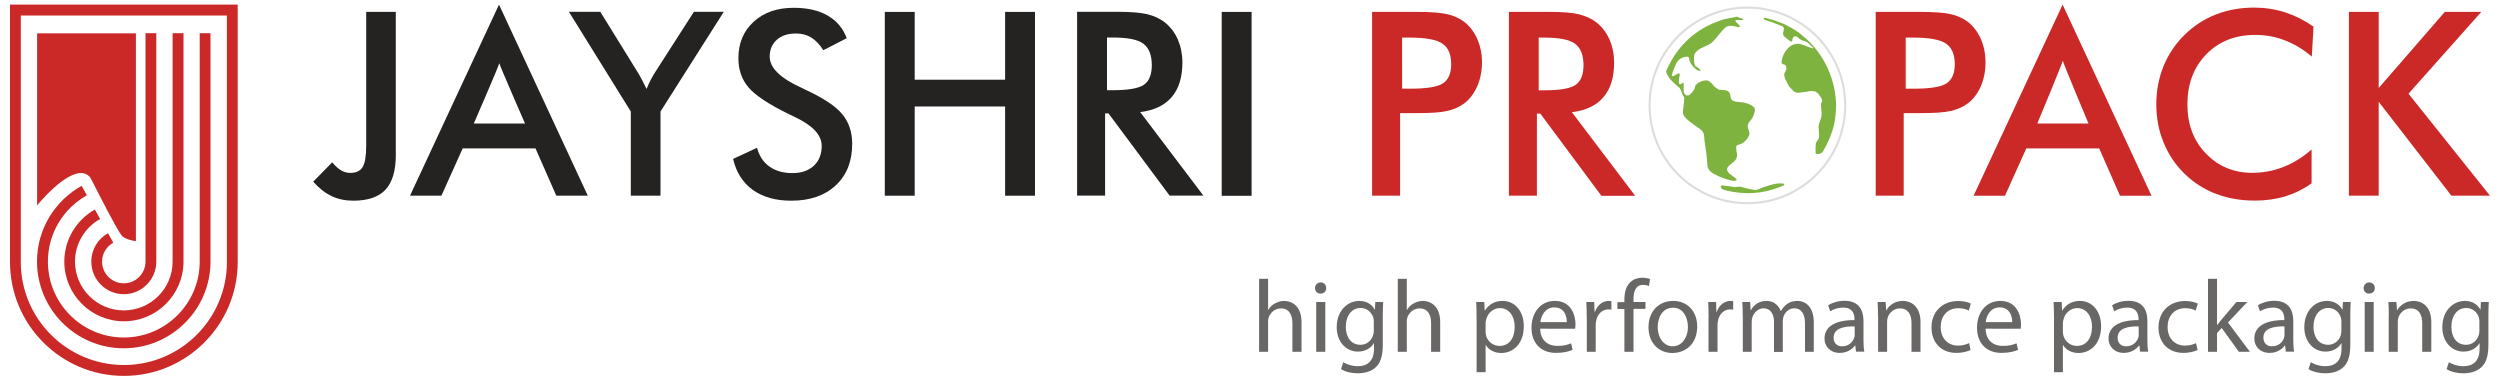 <?xml version="1.0" encoding="utf-8"?>
<!-- Generator: Adobe Illustrator 24.1.2, SVG Export Plug-In . SVG Version: 6.00 Build 0)  -->
<svg version="1.1" id="Layer_1" xmlns="http://www.w3.org/2000/svg" xmlns:xlink="http://www.w3.org/1999/xlink" x="0px" y="0px"
	 viewBox="0 0 250 38" style="enable-background:new 0 0 250 38;" xml:space="preserve">
<style type="text/css">
	.st0{fill:#696766;}
	.st1{fill:#252321;}
	.st2{fill:none;stroke:#DEDDDB;stroke-width:0.216;stroke-miterlimit:10;}
	.st3{fill:#7FB340;}
	.st4{fill:#CB2928;}
</style>
<g>
	<g>
		<path class="st0" d="M125.91,27.88h0.9v3.11h0.02c0.14-0.26,0.37-0.49,0.65-0.64c0.27-0.15,0.59-0.26,0.93-0.26
			c0.67,0,1.74,0.41,1.74,2.13v2.96h-0.91v-2.86c0-0.8-0.3-1.48-1.15-1.48c-0.59,0-1.05,0.41-1.22,0.9
			c-0.05,0.12-0.06,0.26-0.06,0.44v3h-0.9V27.88z"/>
		<path class="st0" d="M132.62,28.81c0.01,0.31-0.21,0.55-0.57,0.55c-0.32,0-0.55-0.24-0.55-0.55c0-0.31,0.24-0.57,0.57-0.57
			C132.41,28.24,132.62,28.49,132.62,28.81 M131.62,30.2h0.91v4.98h-0.91V30.2z"/>
		<path class="st0" d="M138.32,30.2c-0.02,0.37-0.04,0.77-0.04,1.37v2.89c0,1.14-0.23,1.84-0.71,2.27c-0.49,0.46-1.19,0.6-1.81,0.6
			c-0.6,0-1.26-0.15-1.66-0.42l0.23-0.69c0.33,0.21,0.85,0.4,1.46,0.4c0.92,0,1.61-0.49,1.61-1.74v-0.55h-0.02
			c-0.28,0.46-0.82,0.83-1.59,0.83c-1.24,0-2.12-1.05-2.12-2.43c0-1.69,1.11-2.64,2.25-2.64c0.86,0,1.34,0.46,1.55,0.87h0.02
			l0.04-0.76H138.32z M137.38,32.17c0-0.15-0.01-0.28-0.05-0.41c-0.17-0.52-0.61-0.96-1.27-0.96c-0.86,0-1.48,0.73-1.48,1.89
			c0,0.98,0.5,1.79,1.47,1.79c0.56,0,1.06-0.35,1.25-0.93c0.06-0.15,0.08-0.33,0.08-0.48V32.17z"/>
		<path class="st0" d="M139.78,27.88h0.9v3.11h0.02c0.14-0.26,0.37-0.49,0.65-0.64c0.27-0.15,0.59-0.26,0.93-0.26
			c0.67,0,1.74,0.41,1.74,2.13v2.96h-0.91v-2.86c0-0.8-0.3-1.48-1.15-1.48c-0.59,0-1.05,0.41-1.22,0.9
			c-0.05,0.12-0.06,0.26-0.06,0.44v3h-0.9V27.88z"/>
		<path class="st0" d="M147.66,31.83c0-0.64-0.02-1.15-0.04-1.63h0.81l0.04,0.85h0.03c0.37-0.6,0.96-0.96,1.77-0.96
			c1.21,0,2.11,1.02,2.11,2.53c0,1.79-1.09,2.68-2.26,2.68c-0.66,0-1.23-0.29-1.54-0.79h-0.02v2.71h-0.9V31.83z M148.56,33.16
			c0,0.13,0.02,0.26,0.04,0.37c0.16,0.63,0.71,1.06,1.36,1.06c0.96,0,1.51-0.78,1.51-1.92c0-1-0.53-1.86-1.48-1.86
			c-0.62,0-1.2,0.45-1.37,1.13c-0.03,0.11-0.06,0.25-0.06,0.37V33.16z"/>
		<path class="st0" d="M154.02,32.86c0.02,1.22,0.81,1.73,1.71,1.73c0.65,0,1.04-0.11,1.38-0.26l0.15,0.65
			c-0.32,0.15-0.87,0.31-1.66,0.31c-1.54,0-2.45-1.01-2.45-2.51c0-1.5,0.88-2.69,2.34-2.69c1.63,0,2.06,1.43,2.06,2.35
			c0,0.19-0.03,0.33-0.04,0.43H154.02z M156.68,32.21c0.01-0.58-0.24-1.47-1.25-1.47c-0.92,0-1.32,0.84-1.39,1.47H156.68z"/>
		<path class="st0" d="M158.67,31.76c0-0.59-0.01-1.09-0.04-1.56h0.79l0.04,0.98h0.04c0.23-0.67,0.77-1.09,1.38-1.09
			c0.11,0,0.18,0.01,0.26,0.03v0.85c-0.1-0.02-0.19-0.03-0.31-0.03c-0.64,0-1.09,0.49-1.22,1.16c-0.02,0.12-0.04,0.27-0.04,0.42
			v2.66h-0.89V31.76z"/>
		<path class="st0" d="M162.44,35.18V30.9h-0.7v-0.69h0.7v-0.24c0-0.7,0.15-1.34,0.58-1.74c0.34-0.33,0.79-0.46,1.21-0.46
			c0.32,0,0.6,0.07,0.78,0.14l-0.12,0.7c-0.13-0.07-0.32-0.12-0.58-0.12c-0.77,0-0.96,0.68-0.96,1.44v0.27h1.2v0.69h-1.2v4.29
			H162.44z"/>
		<path class="st0" d="M169.72,32.65c0,1.84-1.27,2.65-2.48,2.65c-1.35,0-2.39-1-2.39-2.57c0-1.67,1.09-2.64,2.47-2.64
			C168.75,30.09,169.72,31.14,169.72,32.65 M165.77,32.71c0,1.09,0.63,1.92,1.51,1.92c0.86,0,1.51-0.82,1.51-1.94
			c0-0.85-0.41-1.92-1.48-1.92C166.24,30.77,165.77,31.76,165.77,32.71z"/>
		<path class="st0" d="M170.86,31.76c0-0.59-0.01-1.09-0.04-1.56h0.79l0.03,0.98h0.04c0.22-0.67,0.77-1.09,1.38-1.09
			c0.1,0,0.18,0.01,0.26,0.03v0.85c-0.09-0.02-0.18-0.03-0.31-0.03c-0.64,0-1.09,0.49-1.22,1.16c-0.02,0.12-0.04,0.27-0.04,0.42
			v2.66h-0.9V31.76z"/>
		<path class="st0" d="M174.27,31.55c0-0.52-0.01-0.94-0.04-1.35h0.79l0.04,0.81h0.03c0.28-0.47,0.74-0.92,1.57-0.92
			c0.68,0,1.19,0.41,1.41,1h0.03c0.15-0.27,0.35-0.49,0.55-0.65c0.3-0.23,0.63-0.35,1.1-0.35c0.66,0,1.63,0.44,1.63,2.16v2.93h-0.88
			v-2.82c0-0.95-0.35-1.53-1.08-1.53c-0.52,0-0.92,0.38-1.07,0.83c-0.04,0.12-0.07,0.28-0.07,0.45v3.08h-0.88V32.2
			c0-0.79-0.35-1.37-1.04-1.37c-0.56,0-0.98,0.45-1.12,0.9c-0.05,0.13-0.07,0.29-0.07,0.45v3h-0.89V31.55z"/>
		<path class="st0" d="M185.6,35.18l-0.07-0.63h-0.03c-0.28,0.39-0.82,0.74-1.52,0.74c-1.01,0-1.53-0.71-1.53-1.43
			c0-1.2,1.07-1.86,3-1.85v-0.1c0-0.41-0.12-1.15-1.13-1.15c-0.47,0-0.95,0.14-1.3,0.37l-0.2-0.6c0.41-0.27,1.01-0.45,1.63-0.45
			c1.53,0,1.9,1.04,1.9,2.04v1.86c0,0.43,0.02,0.85,0.08,1.19H185.6z M185.47,32.64c-0.99-0.02-2.11,0.15-2.11,1.13
			c0,0.58,0.39,0.86,0.85,0.86c0.65,0,1.06-0.41,1.2-0.84c0.04-0.09,0.06-0.19,0.06-0.29V32.64z"/>
		<path class="st0" d="M187.8,31.55c0-0.52-0.01-0.94-0.04-1.35h0.8l0.06,0.83h0.02c0.25-0.47,0.82-0.94,1.65-0.94
			c0.68,0,1.76,0.41,1.76,2.12v2.97h-0.9v-2.87c0-0.8-0.3-1.47-1.16-1.47c-0.6,0-1.06,0.42-1.22,0.92
			c-0.04,0.11-0.06,0.27-0.06,0.43v2.99h-0.9V31.55z"/>
		<path class="st0" d="M197.06,35c-0.24,0.12-0.76,0.29-1.43,0.29c-1.5,0-2.48-1.02-2.48-2.55c0-1.53,1.05-2.64,2.68-2.64
			c0.53,0,1.01,0.13,1.25,0.26l-0.2,0.7c-0.22-0.12-0.56-0.24-1.05-0.24c-1.14,0-1.76,0.84-1.76,1.88c0,1.15,0.74,1.86,1.73,1.86
			c0.51,0,0.85-0.13,1.11-0.25L197.06,35z"/>
		<path class="st0" d="M198.56,32.86c0.02,1.22,0.81,1.73,1.71,1.73c0.65,0,1.04-0.11,1.38-0.26l0.16,0.65
			c-0.32,0.15-0.87,0.31-1.66,0.31c-1.54,0-2.45-1.01-2.45-2.51c0-1.5,0.88-2.69,2.34-2.69c1.62,0,2.06,1.43,2.06,2.35
			c0,0.19-0.02,0.33-0.03,0.43H198.56z M201.22,32.21c0.01-0.58-0.24-1.47-1.26-1.47c-0.92,0-1.32,0.84-1.39,1.47H201.22z"/>
		<path class="st0" d="M205.4,31.83c0-0.64-0.02-1.15-0.04-1.63h0.81l0.04,0.85h0.02c0.38-0.6,0.96-0.96,1.77-0.96
			c1.21,0,2.11,1.02,2.11,2.53c0,1.79-1.09,2.68-2.26,2.68c-0.66,0-1.24-0.29-1.54-0.79h-0.02v2.71h-0.89V31.83z M206.29,33.16
			c0,0.13,0.02,0.26,0.04,0.37c0.17,0.63,0.71,1.06,1.36,1.06c0.96,0,1.51-0.78,1.51-1.92c0-1-0.52-1.86-1.48-1.86
			c-0.62,0-1.2,0.45-1.37,1.13c-0.03,0.11-0.06,0.25-0.06,0.37V33.16z"/>
		<path class="st0" d="M214.01,35.18l-0.07-0.63h-0.04c-0.27,0.39-0.81,0.74-1.52,0.74c-1.01,0-1.53-0.71-1.53-1.43
			c0-1.2,1.07-1.86,3-1.85v-0.1c0-0.41-0.11-1.15-1.13-1.15c-0.47,0-0.95,0.14-1.3,0.37l-0.21-0.6c0.41-0.27,1.01-0.45,1.63-0.45
			c1.53,0,1.9,1.04,1.9,2.04v1.86c0,0.43,0.02,0.85,0.08,1.19H214.01z M213.87,32.64c-0.99-0.02-2.11,0.15-2.11,1.13
			c0,0.58,0.39,0.86,0.85,0.86c0.65,0,1.06-0.41,1.21-0.84c0.03-0.09,0.05-0.19,0.05-0.29V32.64z"/>
		<path class="st0" d="M219.76,35c-0.24,0.12-0.76,0.29-1.43,0.29c-1.5,0-2.48-1.02-2.48-2.55c0-1.53,1.05-2.64,2.67-2.64
			c0.54,0,1.01,0.13,1.26,0.26l-0.21,0.7c-0.21-0.12-0.55-0.24-1.05-0.24c-1.14,0-1.76,0.84-1.76,1.88c0,1.15,0.74,1.86,1.73,1.86
			c0.52,0,0.86-0.13,1.11-0.25L219.76,35z"/>
		<path class="st0" d="M221.71,32.49h0.02c0.12-0.17,0.3-0.39,0.45-0.57l1.46-1.72h1.09l-1.93,2.05l2.19,2.93h-1.1l-1.72-2.38
			l-0.47,0.51v1.87h-0.9v-7.3h0.9V32.49z"/>
		<path class="st0" d="M228.58,35.18l-0.07-0.63h-0.03c-0.27,0.39-0.82,0.74-1.52,0.74c-1.01,0-1.53-0.71-1.53-1.43
			c0-1.2,1.07-1.86,3-1.85v-0.1c0-0.41-0.11-1.15-1.13-1.15c-0.46,0-0.95,0.14-1.3,0.37l-0.21-0.6c0.41-0.27,1.01-0.45,1.64-0.45
			c1.53,0,1.9,1.04,1.9,2.04v1.86c0,0.43,0.02,0.85,0.08,1.19H228.58z M228.45,32.64c-0.99-0.02-2.11,0.15-2.11,1.13
			c0,0.58,0.39,0.86,0.86,0.86c0.65,0,1.06-0.41,1.2-0.84c0.03-0.09,0.05-0.19,0.05-0.29V32.64z"/>
		<path class="st0" d="M235.07,30.2c-0.02,0.37-0.04,0.77-0.04,1.37v2.89c0,1.14-0.23,1.84-0.71,2.27c-0.49,0.46-1.18,0.6-1.81,0.6
			c-0.6,0-1.26-0.15-1.66-0.42l0.23-0.69c0.33,0.21,0.84,0.4,1.47,0.4c0.92,0,1.6-0.49,1.6-1.74v-0.55h-0.02
			c-0.28,0.46-0.82,0.83-1.58,0.83c-1.24,0-2.12-1.05-2.12-2.43c0-1.69,1.1-2.64,2.24-2.64c0.87,0,1.34,0.46,1.56,0.87h0.02
			l0.04-0.76H235.07z M234.14,32.17c0-0.15-0.01-0.28-0.05-0.41c-0.16-0.52-0.61-0.96-1.26-0.96c-0.87,0-1.48,0.73-1.48,1.89
			c0,0.98,0.5,1.79,1.47,1.79c0.55,0,1.06-0.35,1.25-0.93c0.05-0.15,0.07-0.33,0.07-0.48V32.17z"/>
		<path class="st0" d="M237.48,28.81c0.01,0.31-0.22,0.55-0.58,0.55c-0.32,0-0.54-0.24-0.54-0.55c0-0.31,0.24-0.57,0.56-0.57
			C237.26,28.24,237.48,28.49,237.48,28.81 M236.47,30.2h0.9v4.98h-0.9V30.2z"/>
		<path class="st0" d="M238.88,31.55c0-0.52-0.01-0.94-0.04-1.35h0.8l0.06,0.83h0.02c0.25-0.47,0.83-0.94,1.65-0.94
			c0.69,0,1.76,0.41,1.76,2.12v2.97h-0.91v-2.87c0-0.8-0.3-1.47-1.16-1.47c-0.6,0-1.06,0.42-1.22,0.92
			c-0.04,0.11-0.06,0.27-0.06,0.43v2.99h-0.91V31.55z"/>
		<path class="st0" d="M248.88,30.2c-0.02,0.37-0.04,0.77-0.04,1.37v2.89c0,1.14-0.23,1.84-0.71,2.27c-0.49,0.46-1.19,0.6-1.81,0.6
			c-0.6,0-1.26-0.15-1.66-0.42l0.23-0.69c0.33,0.21,0.84,0.4,1.46,0.4c0.93,0,1.61-0.49,1.61-1.74v-0.55h-0.02
			c-0.28,0.46-0.82,0.83-1.59,0.83c-1.23,0-2.12-1.05-2.12-2.43c0-1.69,1.11-2.64,2.25-2.64c0.86,0,1.34,0.46,1.55,0.87h0.02
			l0.04-0.76H248.88z M247.94,32.17c0-0.15-0.01-0.28-0.05-0.41c-0.16-0.52-0.61-0.96-1.27-0.96c-0.86,0-1.48,0.73-1.48,1.89
			c0,0.98,0.49,1.79,1.47,1.79c0.56,0,1.06-0.35,1.25-0.93c0.06-0.15,0.08-0.33,0.08-0.48V32.17z"/>
	</g>
	<path class="st1" d="M33.22,16.23c0.31,0.37,0.61,0.64,0.89,0.81c0.29,0.16,0.59,0.25,0.91,0.25c0.59,0,1-0.19,1.24-0.58
		c0.24-0.38,0.36-1.1,0.36-2.15V1.19h2.96v14.34c0,1.56-0.35,2.7-1.03,3.44c-0.68,0.73-1.76,1.1-3.21,1.1
		c-0.81,0-1.53-0.15-2.18-0.46c-0.65-0.31-1.26-0.79-1.84-1.44L33.22,16.23z"/>
	<path class="st1" d="M49.9,0.46L41,19.57h3.14l2.13-4.73h7.28l2.08,4.73h3.15L49.9,0.46z M47.38,12.35c0,0,2.45-5.63,2.55-6.03
		c0.12,0.43,2.57,6.03,2.57,6.03H47.38z"/>
	<path class="st1" d="M63.08,19.57v-8.42l-6.19-9.97h3.14l3.86,6.24c0.09,0.15,0.21,0.37,0.34,0.63c0.14,0.26,0.28,0.55,0.43,0.85
		c0.11-0.29,0.24-0.57,0.37-0.83c0.13-0.26,0.27-0.5,0.4-0.72l3.96-6.17h2.99l-6.33,9.97v8.42H63.08z"/>
	<path class="st1" d="M73.31,15.89l2.39-1.11c0.23,0.82,0.64,1.45,1.25,1.88c0.6,0.43,1.37,0.65,2.31,0.65
		c0.89,0,1.59-0.25,2.12-0.73c0.53-0.5,0.79-1.16,0.79-1.99c0-1.08-0.89-2.04-2.69-2.89c-0.25-0.13-0.45-0.22-0.58-0.28
		c-2.03-0.99-3.37-1.88-4.05-2.68c-0.68-0.8-1.01-1.77-1.01-2.93c0-1.49,0.51-2.71,1.53-3.64c1.02-0.93,2.35-1.39,4-1.39
		c1.36,0,2.49,0.25,3.4,0.78c0.91,0.52,1.54,1.28,1.9,2.26l-2.34,1.2c-0.37-0.58-0.77-1-1.21-1.27c-0.44-0.27-0.95-0.4-1.52-0.4
		c-0.81,0-1.44,0.2-1.92,0.63c-0.47,0.42-0.71,0.98-0.71,1.68c0,1.11,1.04,2.14,3.12,3.09c0.16,0.08,0.29,0.14,0.37,0.18
		c1.82,0.84,3.07,1.65,3.74,2.46c0.68,0.8,1.02,1.8,1.02,2.99c0,1.74-0.54,3.13-1.64,4.15c-1.1,1.03-2.58,1.54-4.45,1.54
		c-1.57,0-2.85-0.36-3.85-1.08C74.28,18.27,73.62,17.23,73.31,15.89"/>
	<polygon class="st1" points="88.48,19.57 88.48,1.19 91.47,1.19 91.47,7.97 100.51,7.97 100.51,1.19 103.5,1.19 103.5,19.57 
		100.51,19.57 100.51,10.65 91.47,10.65 91.47,19.57 	"/>
	<path class="st1" d="M114.02,11.21c1.39-0.17,2.44-0.67,3.15-1.5c0.71-0.83,1.07-1.99,1.07-3.46c0-0.84-0.16-1.61-0.46-2.31
		c-0.31-0.7-0.75-1.27-1.32-1.72c-0.48-0.37-1.06-0.63-1.73-0.8c-0.67-0.15-1.63-0.24-2.85-0.24h-4.17v18.38h2.8v-8.22h0.34
		l6.11,8.22h3.38L114.02,11.21z M110.7,9.03V3.75h0.54c1.51,0,2.54,0.2,3.1,0.62c0.55,0.42,0.84,1.13,0.84,2.14
		c0,0.94-0.26,1.59-0.78,1.96c-0.52,0.37-1.57,0.55-3.15,0.55H110.7z"/>
	<rect x="122.17" y="1.19" class="st1" width="2.99" height="18.39"/>
	<path class="st2" d="M184.52,10.54c0,5.4-4.38,9.78-9.78,9.78c-5.4,0-9.78-4.38-9.78-9.78c0-5.4,4.38-9.78,9.78-9.78
		C180.14,0.76,184.52,5.14,184.52,10.54z"/>
	<path class="st3" d="M180.69,3.94c-0.23-0.19-0.45-0.38-0.67-0.57c-0.05-0.04-0.09-0.07-0.12-0.1l-0.64-0.42
		c-0.29-0.15-0.59-0.31-0.88-0.46c-0.36-0.13-0.72-0.27-1.07-0.4c-0.26-0.06-0.51-0.12-0.76-0.2c-0.08-0.02-0.16-0.01-0.18,0.07
		c-0.01,0.03,0.07,0.11,0.11,0.13c0.24,0.09,0.48,0.15,0.71,0.23c0.35,0.14,0.69,0.28,1.05,0.41c0.15,0.08,0.17,0.2,0.14,0.34
		c-0.01,0.05-0.02,0.11-0.04,0.17c-0.09,0.29,0.01,0.5,0.27,0.66c0.13,0.1,0.25,0.22,0.39,0.3c0.17,0.11,0.22,0.08,0.24-0.11
		c0.04-0.33,0.2-0.44,0.48-0.31c0.19,0.2,0.41,0.36,0.7,0.42c0.13,0.02,0.24,0.11,0.35,0.16l0.56,0.53
		c-0.01,0.02-0.02,0.03-0.04,0.05c-0.16-0.05-0.31-0.1-0.47-0.15c-0.13-0.05-0.27-0.11-0.41-0.17c-0.06,0.08-0.12,0.16-0.18,0.24
		c0.06-0.09,0.12-0.16,0.18-0.24c-0.17-0.05-0.34-0.1-0.52-0.15c-0.34,0-0.68,0.09-0.94,0.31c-0.45,0.39-0.71,0.89-0.79,1.47
		c-0.02,0.19,0.02,0.24,0.21,0.29c0.04,0.01,0.08,0.02,0.12,0.04c0.16,0.12,0.14,0.31,0.14,0.49c-0.04,0.07-0.06,0.16-0.11,0.23
		c-0.09,0.1-0.11,0.21-0.1,0.33c0.02,0.11,0.06,0.24,0.09,0.35c0.13,0.26,0.26,0.51,0.39,0.76l0.46,0.48
		c0.19,0.15,0.4,0.2,0.63,0.14c0.19-0.02,0.38-0.04,0.57-0.07c0.16-0.03,0.34-0.06,0.51-0.09c0.04-0.05,0.07-0.1,0.1-0.15
		c-0.03,0.05-0.06,0.1-0.1,0.15c0.15,0.01,0.3,0.03,0.45,0.04l0.28,0.2c0.12,0.18,0.25,0.35,0.37,0.52
		c0.05,0.14,0.07,0.28-0.03,0.42c-0.04,0.04-0.05,0.11-0.04,0.16c0,0.14,0.01,0.29,0.02,0.44c0.01,0.03,0.01,0.07,0.01,0.1
		c0.06,0.35,0.05,0.71-0.1,1.04c-0.03,0.07-0.05,0.14-0.07,0.2c-0.09,0.22-0.12,0.46-0.09,0.69c0.03,0.23,0.04,0.47,0.04,0.7
		c0,0.17-0.06,0.32-0.17,0.45c-0.08,0.1-0.15,0.21-0.16,0.32c-0.03,0.3-0.03,0.61-0.02,0.91c0,0.14,0.08,0.1,0.2,0.11
		c0.22,0.03,0.46-0.11,0.55-0.27c1.21-2.11,1.2-3.38,1.26-3.81c0.01-0.08,0.01-0.16,0.02-0.24c0.01-0.17,0.02-0.32,0.02-0.49
		C183.58,7.97,182.46,5.59,180.69,3.94"/>
	<path class="st3" d="M173.29,18.08c0.09,0.01,0.18,0,0.27-0.02c0.11-0.03,0.14-0.11,0.05-0.19c-0.23-0.19-0.48-0.37-0.72-0.55
		c-0.01-0.02-0.01-0.05-0.03-0.06c-0.26-0.28-0.14-0.53,0.06-0.71c0.12-0.11,0.25-0.21,0.38-0.31c0.4-0.28,0.47-0.66,0.35-1.1
		c-0.01-0.13-0.03-0.27-0.03-0.41c0-0.16,0.07-0.21,0.21-0.25c0.15-0.04,0.29-0.08,0.42-0.16c0.29-0.2,0.51-0.46,0.66-0.78
		c0.04-0.09,0.04-0.21,0.02-0.31c-0.03-0.13-0.08-0.27-0.13-0.4c-0.06-0.27-0.02-0.49,0.18-0.7c0.28-0.29,0.44-0.64,0.5-1.04
		c0.02-0.19-0.01-0.35-0.18-0.45c-0.28-0.23-0.62-0.32-0.96-0.39c-0.15-0.02-0.31-0.04-0.46-0.05c-0.24-0.02-0.47-0.05-0.67-0.18
		c-0.14-0.13-0.15-0.29-0.17-0.46c-0.02-0.19-0.1-0.36-0.29-0.47c-0.1-0.02-0.2-0.07-0.3-0.08c-0.19-0.02-0.38-0.03-0.57-0.04
		c-0.14-0.1-0.28-0.2-0.42-0.29c-0.09-0.11-0.17-0.21-0.27-0.32c-0.07-0.07-0.15-0.14-0.23-0.2c-0.14-0.12-0.3-0.14-0.47-0.11
		c-0.29,0.04-0.56,0.13-0.79,0.33c-0.08,0.07-0.18,0.17-0.19,0.27c-0.05,0.34-0.26,0.55-0.48,0.77c-0.13,0.13-0.27,0.16-0.44,0.09
		c-0.16-0.11-0.23-0.28-0.23-0.46c0-0.17,0.01-0.34,0.01-0.51c0-0.09-0.01-0.18-0.03-0.31c-0.1,0.08-0.17,0.13-0.24,0.18
		c-0.12,0.06-0.18,0-0.2-0.11c-0.02-0.11-0.02-0.22-0.01-0.32c0.01-0.16,0.06-0.31,0.08-0.47c0.01-0.07-0.02-0.13-0.03-0.18
		c-0.06,0.01-0.12,0.01-0.18,0.04c-0.12,0.06-0.23,0.15-0.35,0.21c-0.07,0.03-0.14,0.03-0.22,0.04c0.01-0.07-0.01-0.14,0.01-0.2
		c0.13-0.35,0.25-0.72,0.41-1.05c0.21-0.43,0.59-0.67,1.07-0.7c0.16-0.01,0.21,0.04,0.23,0.2c0.05,0.34,0.22,0.62,0.46,0.85
		c0.15,0.18,0.33,0.3,0.55,0.37c0.04,0.01,0.09,0,0.11-0.02c0.02-0.02,0.01-0.08-0.01-0.1c-0.09-0.09-0.18-0.17-0.28-0.25
		c-0.07-0.04-0.14-0.08-0.22-0.12c-0.13-0.27-0.11-0.55-0.12-0.83c-0.02-0.29,0.1-0.51,0.32-0.69c0.09-0.07,0.19-0.15,0.29-0.21
		c0.26-0.12,0.51-0.25,0.78-0.37c0.31-0.12,0.52-0.35,0.73-0.59c0.21-0.24,0.4-0.5,0.61-0.74c0.12-0.15,0.26-0.28,0.4-0.41
		c0.23-0.2,0.5-0.18,0.78-0.16c0.19,0.04,0.37,0.08,0.55,0.12c0.04,0.01,0.1-0.01,0.12-0.05c0.02-0.01-0.01-0.09-0.03-0.11
		c-0.11-0.13-0.24-0.25-0.36-0.38c-0.02-0.04-0.05-0.08-0.07-0.12c0.05-0.02,0.09-0.03,0.13-0.05c0.03-0.01,0.06-0.01,0.08-0.01
		c0.21,0.01,0.43,0.04,0.64-0.04c-0.07-0.06-0.14-0.11-0.22-0.13c-0.1-0.04-0.2-0.05-0.3-0.07c-0.05-0.07-0.12-0.1-0.21-0.08
		c-0.38,0.08-0.78,0.15-1.16,0.23c-0.11,0.03-0.22,0.06-0.33,0.1c-2.59,0.86-4.42,2.55-5.51,5.05c-0.04,0.09-0.02,0.17,0.01,0.26
		c0.28,0.61,0.77,1.03,1.26,1.43c0.18,0.16,0.21,0.39,0.3,0.6c0.06,0.14,0.14,0.27,0.22,0.41c-0.02,0.18-0.03,0.37-0.04,0.55
		c-0.03,0.29-0.06,0.57-0.1,0.86c0,0.18,0.05,0.34,0.16,0.49c0.07,0.08,0.15,0.17,0.23,0.25c0.12,0.1,0.22,0.19,0.34,0.29
		c0.14,0.1,0.28,0.2,0.42,0.31c0.19,0.13,0.38,0.27,0.57,0.4c0.07,0.06,0.14,0.11,0.2,0.18c0.06,0.09,0.14,0.19,0.17,0.29
		c0.04,0.19,0.04,0.37,0.06,0.55c0,0.03,0,0.05,0,0.07c0.07,0.49,0.13,0.98,0.21,1.46c0.03,0.41,0.06,0.81,0.11,1.21
		c0.01,0.09,0.07,0.18,0.11,0.27c0.16,0.24,0.39,0.39,0.64,0.51c0.13,0.07,0.25,0.13,0.38,0.19c0.2,0.08,0.4,0.15,0.59,0.23
		C172.75,17.95,173.02,18.02,173.29,18.08"/>
	<path class="st3" d="M178.4,18.37c-0.67-0.11-1.3,0.1-1.93,0.31c-0.07,0.02-0.28,0.09-0.3,0.11c-0.24,0.1-0.46,0.23-0.72,0.21
		c-0.01-0.01-0.01-0.01-0.01-0.01c-0.05,0-0.37-0.07-0.54-0.1c-0.2-0.05-0.42-0.1-0.62-0.15c-0.03-0.01-0.05-0.02-0.06-0.03
		c-0.25-0.08-0.49-0.02-0.73,0l-0.57-0.09c-0.21-0.02-0.42-0.04-0.63-0.07c-0.33-0.04-0.2,0.24-0.11,0.32
		c0.16,0.14,0.36,0.15,0.55,0.2c0.18,0.04,0.36,0.07,0.53,0.11l0.67,0.09c0.25,0.02,0.49,0.03,0.74,0.05h0.02
		c0.18-0.01,0.57-0.02,0.62-0.02h0c0.04,0,0.46-0.05,0.64-0.06c0.08-0.01,0.19-0.03,0.26-0.04c0.77-0.13,1.5-0.36,2.19-0.68
		C178.47,18.45,178.42,18.37,178.4,18.37"/>
	<path class="st4" d="M140.01,11.32v8.25h-2.8V1.19h4.52c1.34,0,2.33,0.08,2.96,0.22c0.63,0.14,1.19,0.39,1.66,0.72
		c0.58,0.43,1.03,1.01,1.36,1.73c0.32,0.72,0.49,1.52,0.49,2.39c0,0.87-0.17,1.68-0.49,2.41c-0.33,0.73-0.78,1.32-1.36,1.73
		c-0.47,0.33-1.02,0.58-1.66,0.71c-0.63,0.15-1.62,0.21-2.96,0.21h-0.59H140.01z M140.2,8.87h0.77c1.65,0,2.77-0.17,3.32-0.53
		c0.55-0.37,0.83-1,0.83-1.91c0-0.98-0.29-1.67-0.88-2.07c-0.59-0.4-1.68-0.6-3.26-0.6h-0.77V8.87z"/>
	<path class="st4" d="M153.69,11.35v8.22h-2.8V1.19h4.17c1.22,0,2.17,0.08,2.84,0.24c0.67,0.17,1.25,0.43,1.73,0.8
		c0.57,0.45,1.01,1.02,1.32,1.72c0.31,0.71,0.46,1.48,0.46,2.31c0,1.48-0.35,2.63-1.07,3.46c-0.71,0.84-1.76,1.33-3.15,1.5
		l6.33,8.36h-3.38l-6.11-8.22H153.69z M153.88,9.03h0.54c1.58,0,2.63-0.18,3.15-0.55c0.52-0.37,0.78-1.02,0.78-1.96
		c0-1.01-0.28-1.73-0.84-2.14c-0.56-0.42-1.59-0.62-3.1-0.62h-0.54V9.03z"/>
	<path class="st4" d="M190.37,11.32v8.25h-2.8V1.19h4.52c1.34,0,2.33,0.08,2.96,0.22c0.63,0.14,1.19,0.39,1.66,0.72
		c0.58,0.43,1.03,1.01,1.36,1.73c0.32,0.72,0.48,1.52,0.48,2.39c0,0.87-0.16,1.68-0.48,2.41c-0.33,0.73-0.78,1.32-1.36,1.73
		c-0.47,0.33-1.03,0.58-1.66,0.71c-0.63,0.15-1.62,0.21-2.96,0.21h-0.59H190.37z M190.56,8.87h0.77c1.66,0,2.77-0.17,3.32-0.53
		c0.55-0.37,0.83-1,0.83-1.91c0-0.98-0.3-1.67-0.88-2.07c-0.59-0.4-1.68-0.6-3.26-0.6h-0.77V8.87z"/>
	<path class="st4" d="M206.26,0.46l-8.9,19.11h3.14l2.13-4.73h7.29l2.08,4.73h3.15L206.26,0.46z M203.73,12.35
		c0,0,2.45-5.88,2.55-6.28c0.11,0.43,2.57,6.28,2.57,6.28H203.73z"/>
	<path class="st4" d="M231.18,5.66c-0.85-0.72-1.74-1.26-2.68-1.62c-0.94-0.37-1.93-0.55-2.97-0.55c-2.01,0-3.64,0.65-4.9,1.94
		c-1.26,1.29-1.89,2.96-1.89,5.01c0,1.99,0.61,3.62,1.84,4.9c1.23,1.29,2.78,1.94,4.64,1.94c1.09,0,2.12-0.19,3.11-0.58
		c0.98-0.38,1.93-0.97,2.83-1.75v3.38c-0.81,0.58-1.68,1.01-2.62,1.3c-0.95,0.29-1.97,0.43-3.08,0.43c-1.4,0-2.7-0.23-3.9-0.69
		c-1.19-0.46-2.24-1.14-3.14-2.03c-0.9-0.88-1.59-1.92-2.07-3.11c-0.49-1.19-0.72-2.46-0.72-3.81c0-1.34,0.24-2.61,0.72-3.8
		c0.48-1.18,1.18-2.22,2.09-3.12c0.91-0.9,1.96-1.59,3.14-2.05c1.18-0.46,2.46-0.69,3.83-0.69c1.08,0,2.11,0.16,3.09,0.47
		c0.98,0.32,1.93,0.79,2.85,1.43L231.18,5.66z"/>
	<polygon class="st4" points="234.89,19.57 234.89,1.19 237.87,1.19 237.87,8.8 244.48,1.19 248.13,1.19 240.85,9.37 249,19.57 
		245.14,19.57 237.87,10.18 237.87,19.57 	"/>
	<path class="st4" d="M12.39,37.59C6.1,37.59,1,32.48,1,26.2V0.46h22.77V26.2C23.77,32.48,18.66,37.59,12.39,37.59 M2.08,1.55V26.2
		c0,5.68,4.62,10.3,10.31,10.3c5.68,0,10.3-4.62,10.3-10.3V1.55H2.08z"/>
	<path class="st4" d="M21.06,3.32h-1.09v22.8c0,0.01,0,0.02,0,0.04c0,4.18-3.4,7.59-7.59,7.59c-4.19,0-7.59-3.41-7.59-7.59
		c0-2.85,1.57-5.33,3.9-6.63l-0.53-0.95c-2.66,1.49-4.46,4.32-4.46,7.57c0,4.78,3.89,8.68,8.67,8.68c4.78,0,8.68-3.89,8.68-8.68
		c0-0.02,0-0.03,0-0.04V3.32z"/>
	<path class="st4" d="M17.26,3.32v22.84c0,2.69-2.19,4.88-4.88,4.88c-2.69,0-4.88-2.19-4.88-4.88c0-1.83,1.02-3.43,2.51-4.26
		l-0.52-0.95c-1.83,1.03-3.06,2.98-3.06,5.21c0,3.29,2.67,5.97,5.96,5.97c3.27,0,5.92-2.65,5.96-5.9h0V3.32H17.26z"/>
	<path class="st4" d="M14.55,3.32v22.84c0,1.2-0.97,2.17-2.17,2.17c-1.2,0-2.17-0.97-2.17-2.17c0-0.82,0.45-1.52,1.12-1.89
		l-0.53-0.95c-1,0.56-1.67,1.62-1.67,2.84c0,1.8,1.46,3.26,3.25,3.26c1.77,0,3.21-1.43,3.25-3.19V3.32H14.55z"/>
	<path class="st4" d="M3.71,20.54c0,0,2.83-3.51,4.61-3.22c0.29,0.05,0.61,0.23,0.77,0.54c1,1.96,2.51,4.93,3.05,5.66
		c0.34,0.46,1.45,0.6,1.45,0.6V3.33H3.71V20.54z"/>
</g>
</svg>
